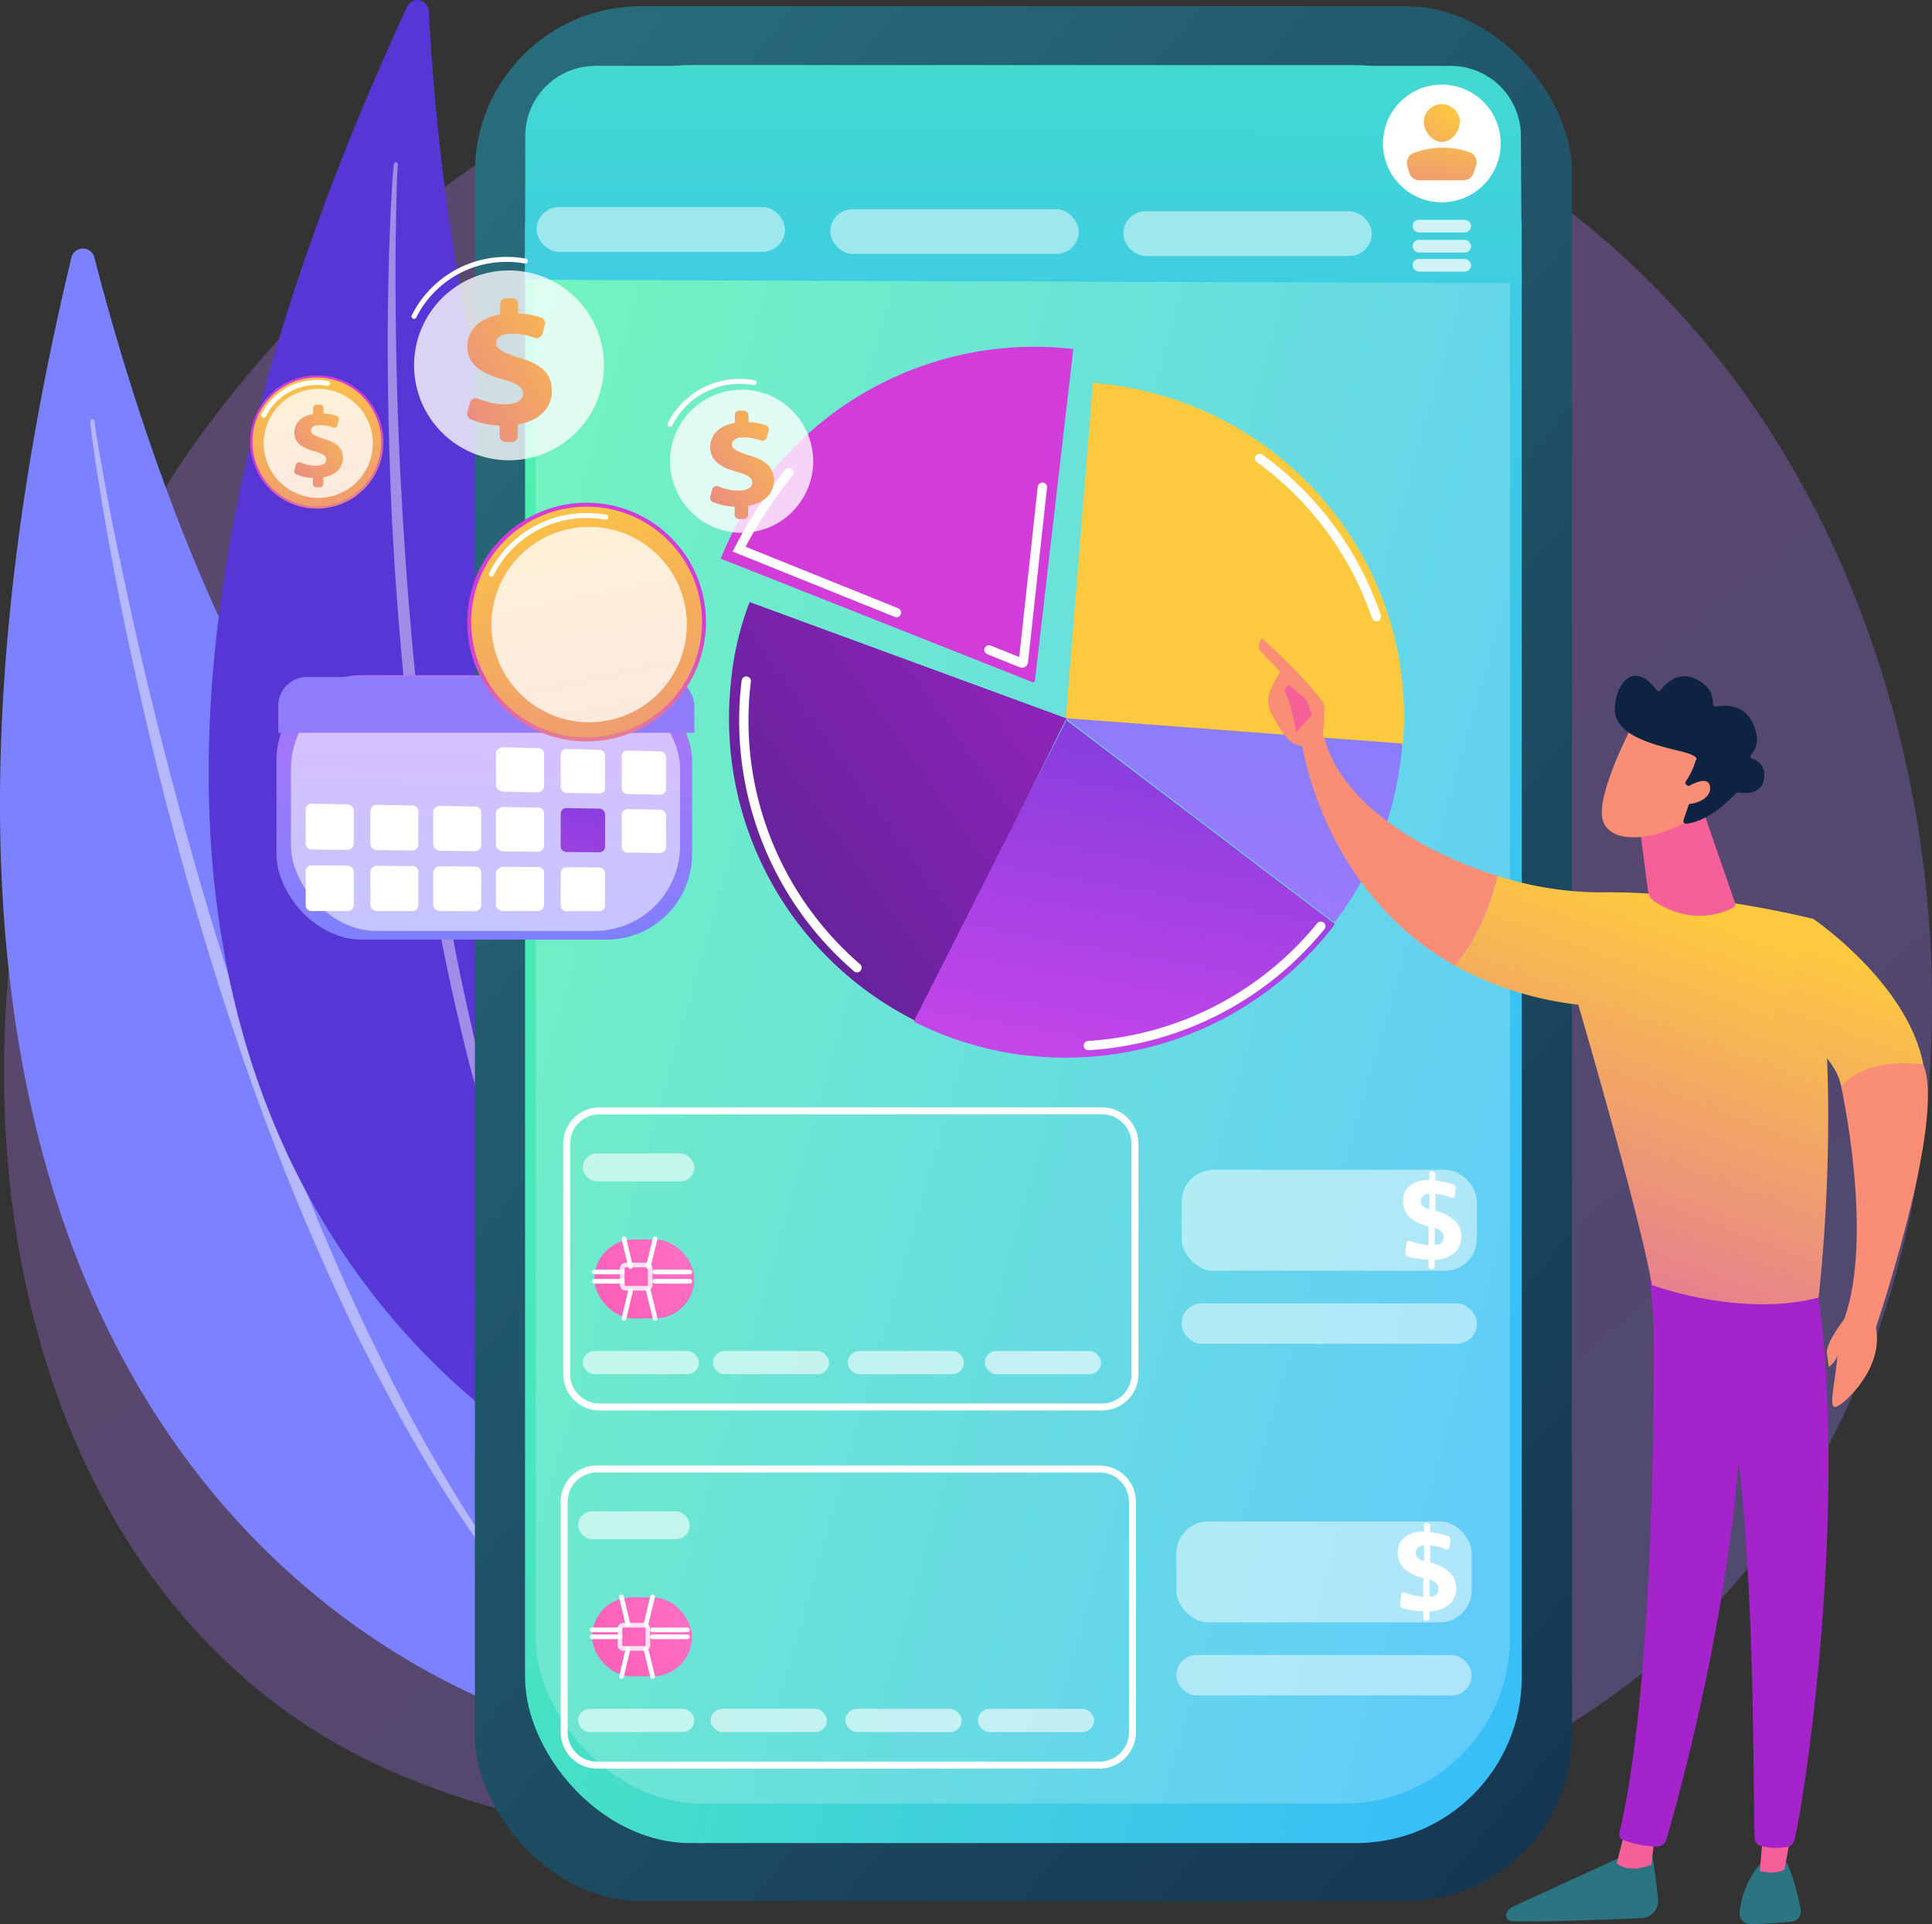 <svg xmlns="http://www.w3.org/2000/svg" xmlns:xlink="http://www.w3.org/1999/xlink" width="340.807" height="339.45" viewBox="0 0 340.807 339.45">
  <rect x="0" y="0" width="340.807" height="339.45" fill="#333333" stroke="none"/>
  <defs>
    <linearGradient id="linear-gradient" x1="1.084" y1="1.171" x2="0.388" y2="0.407" gradientUnits="objectBoundingBox">
      <stop offset="0" stop-color="#7c81ff"/>
      <stop offset="1" stop-color="#b273f8"/>
    </linearGradient>
    <linearGradient id="linear-gradient-2" x1="-0.983" y1="-0.077" x2="-2.764" y2="0.889" xlink:href="#linear-gradient"/>
    <linearGradient id="linear-gradient-3" x1="-2.858" y1="-0.451" x2="-5.005" y2="0.473" gradientUnits="objectBoundingBox">
      <stop offset="0" stop-color="#5637d5"/>
      <stop offset="1" stop-color="#e249ef"/>
    </linearGradient>
    <linearGradient id="linear-gradient-4" x1="0.022" y1="-0.171" x2="1.163" y2="1.429" gradientUnits="objectBoundingBox">
      <stop offset="0" stop-color="#2b7482"/>
      <stop offset="1" stop-color="#0e2242"/>
    </linearGradient>
    <linearGradient id="linear-gradient-5" x1="-0.313" y1="0.077" x2="0.995" y2="0.757" gradientUnits="objectBoundingBox">
      <stop offset="0" stop-color="#53ff97"/>
      <stop offset="1" stop-color="#38bff7"/>
    </linearGradient>
    <linearGradient id="linear-gradient-6" x1="0.543" y1="-3.283" x2="0.483" y2="2.257" xlink:href="#linear-gradient-5"/>
    <linearGradient id="linear-gradient-7" x1="0.688" y1="0.092" x2="1.265" y2="-1.478" gradientUnits="objectBoundingBox">
      <stop offset="0" stop-color="#fdc93f"/>
      <stop offset="1" stop-color="#d23cd9"/>
    </linearGradient>
    <linearGradient id="linear-gradient-8" x1="0.893" y1="-0.731" x2="-0.224" y2="2.065" xlink:href="#linear-gradient"/>
    <linearGradient id="linear-gradient-9" x1="1.521" y1="-1.596" x2="1.23" y2="-0.943" xlink:href="#linear-gradient-7"/>
    <linearGradient id="linear-gradient-10" x1="1.186" y1="-0.276" x2="-0.88" y2="1.553" gradientUnits="objectBoundingBox">
      <stop offset="0" stop-color="#a523cb"/>
      <stop offset="1" stop-color="#2a246d"/>
    </linearGradient>
    <linearGradient id="linear-gradient-11" x1="0.812" y1="-0.649" x2="0.34" y2="1.465" xlink:href="#linear-gradient-3"/>
    <linearGradient id="linear-gradient-12" x1="0.822" y1="0.039" x2="-3.031" y2="5.179" xlink:href="#linear-gradient-7"/>
    <linearGradient id="linear-gradient-13" x1="0.958" y1="-0.846" x2="-1.041" y2="5.105" xlink:href="#linear-gradient-7"/>
    <linearGradient id="linear-gradient-14" x1="2.727" y1="-0.572" x2="0.184" y2="0.652" gradientUnits="objectBoundingBox">
      <stop offset="0" stop-color="#ff8edd"/>
      <stop offset="1" stop-color="#fe62ba"/>
    </linearGradient>
    <linearGradient id="linear-gradient-16" x1="0.472" y1="1.055" x2="0.528" y2="-0.055" xlink:href="#linear-gradient"/>
    <linearGradient id="linear-gradient-17" x1="0.5" y1="-3.333" x2="0.5" y2="7.333" xlink:href="#linear-gradient"/>
    <linearGradient id="linear-gradient-18" x1="1.465" y1="-3.662" x2="-0.75" y2="5.891" xlink:href="#linear-gradient-3"/>
    <linearGradient id="linear-gradient-19" x1="-0.184" y1="1.294" x2="0.486" y2="0.516" xlink:href="#linear-gradient-7"/>
    <linearGradient id="linear-gradient-20" x1="0.878" y1="-0.071" x2="-1.173" y2="3.028" xlink:href="#linear-gradient-7"/>
    <linearGradient id="linear-gradient-21" x1="1.304" y1="-0.302" x2="-1.589" y2="2.559" xlink:href="#linear-gradient-7"/>
    <linearGradient id="linear-gradient-24" x1="1.304" y1="-0.302" x2="-1.589" y2="2.559" xlink:href="#linear-gradient-7"/>
    <linearGradient id="linear-gradient-31" x1="13.629" y1="0.04" x2="14.658" y2="1.767" gradientUnits="objectBoundingBox">
      <stop offset="0" stop-color="#f98d76"/>
      <stop offset="1" stop-color="#f46097"/>
    </linearGradient>
    <linearGradient id="linear-gradient-32" x1="33.922" y1="1.716" x2="32.046" y2="-0.451" xlink:href="#linear-gradient-31"/>
    <linearGradient id="linear-gradient-33" x1="-7.382" y1="-0.484" x2="-10.217" y2="6.012" xlink:href="#linear-gradient-4"/>
    <linearGradient id="linear-gradient-34" x1="-35.858" y1="0.5" x2="-34.858" y2="0.5" xlink:href="#linear-gradient-31"/>
    <linearGradient id="linear-gradient-35" x1="-9.491" y1="0.031" x2="-12.388" y2="0.887" xlink:href="#linear-gradient-10"/>
    <linearGradient id="linear-gradient-36" x1="-23.647" y1="-2.223" x2="-30.664" y2="5.384" xlink:href="#linear-gradient-4"/>
    <linearGradient id="linear-gradient-37" x1="-50.037" y1="0.5" x2="-49.037" y2="0.5" xlink:href="#linear-gradient-31"/>
    <linearGradient id="linear-gradient-38" x1="-7.214" y1="-0.035" x2="-9.255" y2="0.806" xlink:href="#linear-gradient-10"/>
    <linearGradient id="linear-gradient-39" x1="0.65" y1="0.102" x2="0.146" y2="1.631" xlink:href="#linear-gradient-7"/>
    <linearGradient id="linear-gradient-40" x1="4.647" y1="-0.492" x2="4.993" y2="0.348" xlink:href="#linear-gradient-31"/>
    <linearGradient id="linear-gradient-41" x1="0.639" y1="0.298" x2="-0.627" y2="4.21" xlink:href="#linear-gradient-7"/>
    <linearGradient id="linear-gradient-42" x1="-15.062" y1="0.5" x2="-14.062" y2="0.5" xlink:href="#linear-gradient-31"/>
    <linearGradient id="linear-gradient-43" x1="-45.881" y1="-15.371" x2="-46.202" y2="-16.437" xlink:href="#linear-gradient-31"/>
    <linearGradient id="linear-gradient-44" x1="-35.274" y1="-12.852" x2="-35.069" y2="-11.673" xlink:href="#linear-gradient-4"/>
    <linearGradient id="linear-gradient-45" x1="-152.694" y1="-76.97" x2="-153.638" y2="-81.618" xlink:href="#linear-gradient-31"/>
    <linearGradient id="linear-gradient-46" x1="-68.587" y1="1.924" x2="-69.504" y2="-0.193" xlink:href="#linear-gradient-31"/>
    <linearGradient id="linear-gradient-47" x1="-118.397" y1="2.308" x2="-119.661" y2="-2.643" xlink:href="#linear-gradient-31"/>
  </defs>
  <g id="img2" transform="translate(-466.72 -470.1)">
    <path id="Trazado_210044" data-name="Trazado 210044" d="M771.773,773.07a129.528,129.528,0,0,1-22.838,18.1c-59.145,38.551-126.754,27.44-147.658,23.642-33.724-6.127-62.193-10.45-86.652-32.021-55.579-49.017-52.876-151.271-10.407-214.612,5.035-7.51,47.44-68.87,115.2-77.516,1.657-.211,2.894-.332,3.977-.444,10.482-1.083,75.434-6.8,128.4,36.514a155.561,155.561,0,0,1,31.1,34.441C824.253,623.537,824.384,720.132,771.773,773.07Z" transform="translate(-5.165 -16.934)" opacity="0.3" fill="url(#linear-gradient)"/>
    <g id="Grupo_92952" data-name="Grupo 92952" transform="translate(466.72 470.1)">
      <g id="Grupo_92950" data-name="Grupo 92950" transform="translate(0 43.839)">
        <path id="Trazado_210045" data-name="Trazado 210045" d="M479.316,833.314a2.088,2.088,0,0,1,4.05-.039c5.209,20.329,20.538,73.205,45.327,101.643,40.361,46.3,66.235,120.589,38.857,158.141C567.549,1093.058,424.255,1063.319,479.316,833.314Z" transform="translate(-466.72 -831.714)" fill="url(#linear-gradient-2)"/>
        <path id="Trazado_210046" data-name="Trazado 210046" d="M598.1,1080.632c.036.661.119,1.2.182,1.792l.223,1.729.485,3.449c.339,2.3.713,4.586,1.087,6.877q1.147,6.866,2.45,13.7c1.744,9.117,3.734,18.185,5.86,27.222s4.48,18.022,7.036,26.949,5.255,17.817,8.236,26.615a445.822,445.822,0,0,0,20.906,51.649c4.13,8.327,8.481,16.551,13.3,24.505a241.338,241.338,0,0,0,15.837,22.928.366.366,0,0,0,.584-.441l0,0a269.582,269.582,0,0,1-15.115-23.255c-4.663-7.986-8.857-16.237-12.83-24.584s-7.6-16.862-11.041-25.448-6.514-17.317-9.542-26.059c-5.984-17.515-11.029-35.343-15.581-53.292q-3.385-13.47-6.249-27.068-1.447-6.794-2.755-13.617l-1.247-6.833-.588-3.422-.275-1.712c-.081-.562-.177-1.165-.228-1.66l-.008-.082a.363.363,0,0,0-.723.057Z" transform="translate(-582.172 -1050.119)" fill="#fff" opacity="0.43"/>
      </g>
      <g id="Grupo_92951" data-name="Grupo 92951" transform="translate(36.811 0)">
        <path id="Trazado_210047" data-name="Trazado 210047" d="M805.387,471.258a2,2,0,0,1,3.806.729c1.043,20.051,5.425,72.542,23.3,103.9,29.1,51.057,39.327,125.622,6.551,155.667C839.042,731.553,710.267,676.573,805.387,471.258Z" transform="translate(-770.364 -470.1)" fill="url(#linear-gradient-3)"/>
        <path id="Trazado_210048" data-name="Trazado 210048" d="M1032.014,706.327c-.091.629-.117,1.153-.169,1.716l-.117,1.664-.2,3.326c-.117,2.218-.2,4.437-.282,6.655q-.223,6.657-.3,13.317c-.089,8.881.062,17.762.347,26.64s.794,17.75,1.5,26.606,1.56,17.7,2.693,26.521a426.239,426.239,0,0,0,9.847,52.4c2.3,8.591,4.828,17.127,7.845,25.5a230.637,230.637,0,0,0,10.527,24.5.357.357,0,0,0,.643-.309l0,0a258.268,258.268,0,0,1-9.774-24.67c-2.862-8.372-5.235-16.9-7.382-25.482s-3.942-17.251-5.543-25.954-2.835-17.473-4.023-26.244c-2.3-17.558-3.664-35.232-4.543-52.926q-.631-13.273-.748-26.568-.075-6.645-.013-13.292l.121-6.644.094-3.32.065-1.658c.03-.542.054-1.127.1-1.6l.008-.08a.353.353,0,0,0-.7-.085Z" transform="translate(-999.337 -677.423)" fill="#fff" opacity="0.43"/>
      </g>
    </g>
    <g id="Grupo_92992" data-name="Grupo 92992" transform="translate(506.537 471.2)">
      <g id="Grupo_92954" data-name="Grupo 92954" transform="translate(43.956 0)">
        <g id="Grupo_92953" data-name="Grupo 92953">
          <rect id="Rectángulo_39632" data-name="Rectángulo 39632" width="193.522" height="334.291" rx="29.249" fill="url(#linear-gradient-4)"/>
          <rect id="Rectángulo_39633" data-name="Rectángulo 39633" width="175.815" height="313.68" rx="29.249" transform="translate(8.849 10.39)" fill="url(#linear-gradient-5)"/>
        </g>
        <rect id="Rectángulo_39634" data-name="Rectángulo 39634" width="171.9" height="298.018" rx="29.249" transform="translate(10.693 19.067)" fill="#fff" opacity="0.21"/>
        <path id="Trazado_210049" data-name="Trazado 210049" d="M1406.534,604.325l-.149-25.973a12.375,12.375,0,0,0-12.438-12.364H1243.193a12.375,12.375,0,0,0-12.438,12.364l-.036,25.372Z" transform="translate(-1221.87 -555.464)" fill="url(#linear-gradient-6)"/>
      </g>
      <g id="Grupo_92956" data-name="Grupo 92956" transform="translate(87.327 60.075)">
        <g id="Grupo_92955" data-name="Grupo 92955">
          <path id="Trazado_210050" data-name="Trazado 210050" d="M2076.938,1091.383c.02-.214.039-.429.056-.643,2.618-32.469-21.87-60.935-54.694-63.581l-4.792,59.433Z" transform="translate(-1956.646 -1020.799)" fill="url(#linear-gradient-7)"/>
          <path id="Trazado_210051" data-name="Trazado 210051" d="M2016.741,1515.2l47.493,36.064a59.348,59.348,0,0,0,11.873-30.5c.034-.362.063-.724.091-1.085Z" transform="translate(-1955.972 -1449.672)" fill="url(#linear-gradient-8)"/>
          <path id="Trazado_210052" data-name="Trazado 210052" d="M1570.893,1033.615l6.772-58.507a59.648,59.648,0,0,0-62.187,36.982l54.984,21.783A.317.317,0,0,0,1570.893,1033.615Z" transform="translate(-1515.478 -974.707)" fill="url(#linear-gradient-9)"/>
          <path id="Trazado_210053" data-name="Trazado 210053" d="M1586.944,1366.787l-55.879-20.522a52.85,52.85,0,0,0-3.345,14.609,59.645,59.645,0,0,0,32.816,59.374Z" transform="translate(-1525.97 -1301.22)" fill="url(#linear-gradient-10)"/>
          <path id="Trazado_210054" data-name="Trazado 210054" d="M1823.166,1517.5l.006-.048-.019.038-.112-.085-.052.409-26.776,52.84a59.442,59.442,0,0,0,19.446,5.949l0-.031c.347.043.694.085,1.043.122a59.593,59.593,0,0,0,53.828-23.225Z" transform="translate(-1762.179 -1451.61)" fill="url(#linear-gradient-11)"/>
        </g>
        <path id="Trazado_210055" data-name="Trazado 210055" d="M1563.007,1506.9a.817.817,0,0,1-.534-.2,58.363,58.363,0,0,1-20.07-48.779c.066-.825.152-1.664.254-2.493a.82.82,0,1,1,1.627.2c-.1.807-.182,1.622-.247,2.424a56.718,56.718,0,0,0,19.505,47.4.82.82,0,0,1-.535,1.442Z" transform="translate(-1538.975 -1396.52)" fill="#fff"/>
        <path id="Trazado_210056" data-name="Trazado 210056" d="M2044.285,1834.038a.82.82,0,0,1-.048-1.638,56.62,56.62,0,0,0,40.42-20.744.82.82,0,1,1,1.271,1.036,58.264,58.264,0,0,1-41.594,21.344Z" transform="translate(-1979.456 -1709.926)" fill="#fff"/>
        <path id="Trazado_210057" data-name="Trazado 210057" d="M2314.3,1160.044a.821.821,0,0,1-.776-.556,56.345,56.345,0,0,0-20.293-27.535.82.82,0,0,1,.965-1.326,57.979,57.979,0,0,1,20.88,28.332.822.822,0,0,1-.776,1.085Z" transform="translate(-2198.646 -1111.586)" fill="#fff"/>
        <path id="Trazado_210058" data-name="Trazado 210058" d="M1561.657,1177.481a.819.819,0,0,1-.306-.06l-28.585-11.522.408-.8a81.577,81.577,0,0,1,8.868-13.639.82.82,0,0,1,1.288,1.016,80.709,80.709,0,0,0-8.282,12.573l26.916,10.849a.82.82,0,0,1-.307,1.581Z" transform="translate(-1530.67 -1129.76)" fill="#fff"/>
        <path id="Trazado_210059" data-name="Trazado 210059" d="M1905.631,1205.194a1.055,1.055,0,0,1-.4-.077l-5.742-2.315a.82.82,0,1,1,.614-1.521l5.033,2.029,3.266-30.032a.82.82,0,1,1,1.63.177l-3.349,30.793a1.059,1.059,0,0,1-1.056.946Z" transform="translate(-1852.486 -1148.563)" fill="#fff"/>
      </g>
      <g id="Grupo_92957" data-name="Grupo 92957" transform="translate(199.842 9.524)">
        <circle id="Elipse_5199" data-name="Elipse 5199" cx="10.383" cy="10.383" r="10.383" transform="translate(0 14.683) rotate(-45)" fill="#fff"/>
        <path id="Trazado_210060" data-name="Trazado 210060" d="M2544.767,624.7c0,1.758-1.425,3.656-3.183,3.656s-3.183-1.9-3.183-3.656a3.189,3.189,0,0,1,6.367,0Z" transform="translate(-2526.904 -613.942)" fill="url(#linear-gradient-12)"/>
        <path id="Trazado_210061" data-name="Trazado 210061" d="M2516.1,690.77h7.771a1.88,1.88,0,0,0,1.791-1.308l.418-1.307a1.879,1.879,0,0,0-1.135-2.338,14.484,14.484,0,0,0-9.782.107,1.873,1.873,0,0,0-1.2,2.271l.322,1.187A1.881,1.881,0,0,0,2516.1,690.77Z" transform="translate(-2505.37 -669.586)" fill="url(#linear-gradient-13)"/>
      </g>
      <g id="Grupo_92966" data-name="Grupo 92966" transform="translate(59.531 194.271)">
        <path id="Trazado_210062" data-name="Trazado 210062" d="M1381.272,2135.111H1292.6a6.408,6.408,0,0,1-6.4-6.4v-40.669a6.408,6.408,0,0,1,6.4-6.4h88.673a6.408,6.408,0,0,1,6.4,6.4v40.669A6.408,6.408,0,0,1,1381.272,2135.111Zm-88.673-52.24a5.176,5.176,0,0,0-5.171,5.17v40.669a5.177,5.177,0,0,0,5.171,5.171h88.673a5.177,5.177,0,0,0,5.171-5.171v-40.669a5.176,5.176,0,0,0-5.171-5.17Z" transform="translate(-1286.198 -2081.641)" fill="#fff"/>
        <g id="Grupo_92964" data-name="Grupo 92964" transform="translate(5.098 22.768)">
          <rect id="Rectángulo_39635" data-name="Rectángulo 39635" width="17.629" height="13.94" rx="6.97" transform="translate(0.41 0.529)" fill="url(#linear-gradient-14)"/>
          <g id="Grupo_92963" data-name="Grupo 92963">
            <path id="Trazado_210063" data-name="Trazado 210063" d="M1373.563,2312.553h-3.722a1.01,1.01,0,0,1-1.009-1.009v-2.9a1.01,1.01,0,0,1,1.009-1.009h3.722a1.01,1.01,0,0,1,1.009,1.009v2.9A1.01,1.01,0,0,1,1373.563,2312.553Zm-3.722-4.1a.189.189,0,0,0-.189.188v2.9a.189.189,0,0,0,.189.188h3.722a.189.189,0,0,0,.189-.188v-2.9a.189.189,0,0,0-.189-.188Z" transform="translate(-1363.912 -2303.004)" fill="#fff" opacity="0.8"/>
            <g id="Grupo_92958" data-name="Grupo 92958" transform="translate(0 5.859)">
              <path id="Trazado_210064" data-name="Trazado 210064" d="M1333.58,2318.6h-4.92a.41.41,0,1,1,0-.82h4.92a.41.41,0,0,1,0,.82Z" transform="translate(-1328.25 -2317.778)" fill="#fff"/>
              <path id="Trazado_210065" data-name="Trazado 210065" d="M1333.58,2332.126h-4.92a.41.41,0,1,1,0-.82h4.92a.41.41,0,0,1,0,.82Z" transform="translate(-1328.25 -2329.666)" fill="#fff"/>
            </g>
            <g id="Grupo_92959" data-name="Grupo 92959" transform="translate(10.66 5.859)">
              <path id="Trazado_210066" data-name="Trazado 210066" d="M1422.737,2318.6h-6.15a.41.41,0,1,1,0-.82h6.15a.41.41,0,1,1,0,.82Z" transform="translate(-1416.177 -2317.778)" fill="#fff"/>
              <path id="Trazado_210067" data-name="Trazado 210067" d="M1422.737,2332.126h-6.15a.41.41,0,1,1,0-.82h6.15a.41.41,0,1,1,0,.82Z" transform="translate(-1416.177 -2329.666)" fill="#fff"/>
            </g>
            <g id="Grupo_92962" data-name="Grupo 92962" transform="translate(5.214)">
              <g id="Grupo_92960" data-name="Grupo 92960">
                <path id="Trazado_210068" data-name="Trazado 210068" d="M1372.828,2275.171a.41.41,0,0,1-.4-.315l-1.16-4.9a.41.41,0,0,1,.8-.189l1.16,4.9a.411.411,0,0,1-.4.5Z" transform="translate(-1371.258 -2269.452)" fill="#fff"/>
                <path id="Trazado_210069" data-name="Trazado 210069" d="M1407.108,2275.167a.391.391,0,0,1-.1-.012.41.41,0,0,1-.3-.5l1.2-4.9a.41.41,0,0,1,.8.2l-1.2,4.9A.41.41,0,0,1,1407.108,2275.167Z" transform="translate(-1402.401 -2269.448)" fill="#fff"/>
              </g>
              <g id="Grupo_92961" data-name="Grupo 92961" transform="translate(0 9.152)">
                <path id="Trazado_210070" data-name="Trazado 210070" d="M1371.668,2350.662a.4.4,0,0,1-.095-.011.41.41,0,0,1-.3-.493l1.16-4.9a.41.41,0,0,1,.8.189l-1.16,4.9A.41.41,0,0,1,1371.668,2350.662Z" transform="translate(-1371.258 -2344.942)" fill="#fff"/>
                <path id="Trazado_210071" data-name="Trazado 210071" d="M1408.311,2350.656a.41.41,0,0,1-.4-.312l-1.2-4.9a.41.41,0,0,1,.8-.2l1.2,4.9a.409.409,0,0,1-.3.5A.391.391,0,0,1,1408.311,2350.656Z" transform="translate(-1402.401 -2344.937)" fill="#fff"/>
              </g>
            </g>
          </g>
        </g>
        <rect id="Rectángulo_39636" data-name="Rectángulo 39636" width="19.679" height="4.92" rx="2.46" transform="translate(3.458 8.128)" fill="#fff" opacity="0.6"/>
        <g id="Grupo_92965" data-name="Grupo 92965" transform="translate(3.458 42.977)" opacity="0.6">
          <rect id="Rectángulo_39637" data-name="Rectángulo 39637" width="20.499" height="4.1" rx="2.05" fill="#fff"/>
          <rect id="Rectángulo_39638" data-name="Rectángulo 39638" width="20.499" height="4.1" rx="2.05" transform="translate(22.959)" fill="#fff"/>
          <rect id="Rectángulo_39639" data-name="Rectángulo 39639" width="20.499" height="4.1" rx="2.05" transform="translate(46.738)" fill="#fff"/>
          <rect id="Rectángulo_39640" data-name="Rectángulo 39640" width="20.499" height="4.1" rx="2.05" transform="translate(70.928)" fill="#fff"/>
        </g>
      </g>
      <g id="Grupo_92975" data-name="Grupo 92975" transform="translate(59.089 257.452)">
        <path id="Trazado_210072" data-name="Trazado 210072" d="M1377.628,2656.267h-88.673a6.408,6.408,0,0,1-6.4-6.4V2609.2a6.408,6.408,0,0,1,6.4-6.4h88.673a6.408,6.408,0,0,1,6.4,6.4v40.669A6.408,6.408,0,0,1,1377.628,2656.267Zm-88.673-52.24a5.177,5.177,0,0,0-5.171,5.171v40.669a5.177,5.177,0,0,0,5.171,5.171h88.673a5.177,5.177,0,0,0,5.171-5.171V2609.2a5.177,5.177,0,0,0-5.171-5.171Z" transform="translate(-1282.554 -2602.797)" fill="#fff"/>
        <g id="Grupo_92973" data-name="Grupo 92973" transform="translate(5.13 22.769)">
          <rect id="Rectángulo_39641" data-name="Rectángulo 39641" width="17.629" height="13.94" rx="6.97" transform="translate(0.41 0.486)" fill="url(#linear-gradient-14)"/>
          <g id="Grupo_92972" data-name="Grupo 92972">
            <path id="Trazado_210073" data-name="Trazado 210073" d="M1370.181,2836.737h-3.722a1.01,1.01,0,0,1-1.009-1.009v-2.9a1.01,1.01,0,0,1,1.009-1.009h3.722a1.01,1.01,0,0,1,1.009,1.009v2.9A1.01,1.01,0,0,1,1370.181,2836.737Zm-3.722-4.1a.189.189,0,0,0-.189.188v2.9a.189.189,0,0,0,.189.188h3.722a.189.189,0,0,0,.189-.188v-2.9a.189.189,0,0,0-.189-.188Z" transform="translate(-1360.53 -2826.821)" fill="#fff" opacity="0.8"/>
            <g id="Grupo_92967" data-name="Grupo 92967" transform="translate(0 5.816)">
              <path id="Trazado_210074" data-name="Trazado 210074" d="M1330.2,2839.4h-4.92a.41.41,0,1,1,0-.82h4.92a.41.41,0,1,1,0,.82Z" transform="translate(-1324.868 -2838.58)" fill="#fff"/>
              <path id="Trazado_210075" data-name="Trazado 210075" d="M1330.2,2849.546h-4.92a.41.41,0,1,1,0-.82h4.92a.41.41,0,1,1,0,.82Z" transform="translate(-1324.868 -2847.496)" fill="#fff"/>
            </g>
            <g id="Grupo_92968" data-name="Grupo 92968" transform="translate(10.66 5.816)">
              <path id="Trazado_210076" data-name="Trazado 210076" d="M1419.356,2839.4h-6.15a.41.41,0,0,1,0-.82h6.15a.41.41,0,1,1,0,.82Z" transform="translate(-1412.796 -2838.58)" fill="#fff"/>
              <path id="Trazado_210077" data-name="Trazado 210077" d="M1419.356,2849.546h-6.15a.41.41,0,0,1,0-.82h6.15a.41.41,0,1,1,0,.82Z" transform="translate(-1412.796 -2847.496)" fill="#fff"/>
            </g>
            <g id="Grupo_92971" data-name="Grupo 92971" transform="translate(5.182)">
              <g id="Grupo_92969" data-name="Grupo 92969">
                <path id="Trazado_210078" data-name="Trazado 210078" d="M1369.184,2796.33a.41.41,0,0,1-.4-.316l-1.16-4.9a.41.41,0,0,1,.8-.189l1.16,4.9a.41.41,0,0,1-.3.493A.4.4,0,0,1,1369.184,2796.33Z" transform="translate(-1367.614 -2790.612)" fill="#fff"/>
                <path id="Trazado_210079" data-name="Trazado 210079" d="M1403.464,2796.328a.39.39,0,0,1-.1-.012.41.41,0,0,1-.3-.5l1.2-4.9a.41.41,0,0,1,.8.2l-1.2,4.9A.41.41,0,0,1,1403.464,2796.328Z" transform="translate(-1398.757 -2790.609)" fill="#fff"/>
              </g>
              <g id="Grupo_92970" data-name="Grupo 92970" transform="translate(0 9.151)">
                <path id="Trazado_210080" data-name="Trazado 210080" d="M1368.024,2871.819a.422.422,0,0,1-.095-.011.41.41,0,0,1-.3-.493l1.16-4.9a.41.41,0,0,1,.8.189l-1.16,4.9A.41.41,0,0,1,1368.024,2871.819Z" transform="translate(-1367.614 -2866.1)" fill="#fff"/>
                <path id="Trazado_210081" data-name="Trazado 210081" d="M1404.666,2871.813a.41.41,0,0,1-.4-.312l-1.2-4.9a.41.41,0,0,1,.8-.2l1.2,4.9a.409.409,0,0,1-.3.5A.4.4,0,0,1,1404.666,2871.813Z" transform="translate(-1398.757 -2866.094)" fill="#fff"/>
              </g>
            </g>
          </g>
        </g>
        <rect id="Rectángulo_39642" data-name="Rectángulo 39642" width="19.679" height="4.92" rx="2.46" transform="translate(3.08 8.085)" fill="#fff" opacity="0.6"/>
        <g id="Grupo_92974" data-name="Grupo 92974" transform="translate(3.08 42.934)" opacity="0.6">
          <rect id="Rectángulo_39643" data-name="Rectángulo 39643" width="20.499" height="4.1" rx="2.05" fill="#fff"/>
          <rect id="Rectángulo_39644" data-name="Rectángulo 39644" width="20.499" height="4.1" rx="2.05" transform="translate(23.369)" fill="#fff"/>
          <rect id="Rectángulo_39645" data-name="Rectángulo 39645" width="20.499" height="4.1" rx="2.05" transform="translate(47.148)" fill="#fff"/>
          <rect id="Rectángulo_39646" data-name="Rectángulo 39646" width="20.499" height="4.1" rx="2.05" transform="translate(70.518)" fill="#fff"/>
        </g>
      </g>
      <g id="Grupo_92977" data-name="Grupo 92977" transform="translate(168.614 205.279)">
        <rect id="Rectángulo_39647" data-name="Rectángulo 39647" width="52.103" height="17.811" rx="5.644" fill="#fff" opacity="0.49"/>
        <rect id="Rectángulo_39648" data-name="Rectángulo 39648" width="52.103" height="7.132" rx="3.566" transform="translate(0 23.57)" fill="#fff" opacity="0.49"/>
        <g id="Grupo_92976" data-name="Grupo 92976" transform="translate(39.074 0.249)">
          <path id="Trazado_210082" data-name="Trazado 210082" d="M2513.463,2174.5h0a.616.616,0,0,1,.544.6v1.042a15.333,15.333,0,0,1,1.806.313q.666.157,1.324.373a.609.609,0,0,1,.415.625l-.128,1.306a.49.49,0,0,1-.7.406,7.558,7.558,0,0,0-.888-.331,8.054,8.054,0,0,0-1.676-.313l-.154-.012v2.983a7.836,7.836,0,0,1,3.463,1.771,3.744,3.744,0,0,1,1.11,2.765,3.639,3.639,0,0,1-1.227,2.874,5.6,5.6,0,0,1-3.471,1.222v1.15a.523.523,0,0,1-.544.531h-.01a.578.578,0,0,1-.546-.577v-1.134l-.242-.011a15.915,15.915,0,0,1-2.011-.214,13.067,13.067,0,0,1-1.39-.32.6.6,0,0,1-.436-.619l.151-1.679a.531.531,0,0,1,.742-.438,10.9,10.9,0,0,0,1.222.4,10.7,10.7,0,0,0,1.954.326l.01-3.319a7.188,7.188,0,0,1-3.372-1.654,3.79,3.79,0,0,1-1.117-2.816,3.292,3.292,0,0,1,1.211-2.735,5.371,5.371,0,0,1,3.414-.953V2175A.492.492,0,0,1,2513.463,2174.5Zm-.546,3.983a1.836,1.836,0,0,0-1.087.384,1.118,1.118,0,0,0-.39.9,1.2,1.2,0,0,0,.361.89,2.558,2.558,0,0,0,1.117.57Zm.965,6.01v3.043a1.684,1.684,0,0,0,1.164-.362,1.3,1.3,0,0,0,.405-1.024,1.4,1.4,0,0,0-.376-1A2.763,2.763,0,0,0,2513.882,2184.488Z" transform="translate(-2508.293 -2174.494)" fill="#fff"/>
        </g>
      </g>
      <g id="Grupo_92979" data-name="Grupo 92979" transform="translate(167.692 267.319)">
        <rect id="Rectángulo_39649" data-name="Rectángulo 39649" width="52.103" height="17.811" rx="5.644" fill="#fff" opacity="0.49"/>
        <rect id="Rectángulo_39650" data-name="Rectángulo 39650" width="52.103" height="7.132" rx="3.566" transform="translate(0 23.57)" fill="#fff" opacity="0.49"/>
        <g id="Grupo_92978" data-name="Grupo 92978" transform="translate(39.074 0.249)">
          <path id="Trazado_210083" data-name="Trazado 210083" d="M2505.862,2686.247h0a.616.616,0,0,1,.544.6v1.042a15.338,15.338,0,0,1,1.805.313q.667.157,1.324.373a.609.609,0,0,1,.415.625l-.128,1.306a.49.49,0,0,1-.7.406,7.561,7.561,0,0,0-.888-.331,8.052,8.052,0,0,0-1.676-.313l-.154-.013v2.984a7.838,7.838,0,0,1,3.463,1.771,3.744,3.744,0,0,1,1.11,2.765,3.64,3.64,0,0,1-1.227,2.874,5.6,5.6,0,0,1-3.471,1.222v1.15a.523.523,0,0,1-.544.531h-.01a.578.578,0,0,1-.546-.577v-1.134l-.242-.011a15.87,15.87,0,0,1-2.011-.214,13.067,13.067,0,0,1-1.39-.32.6.6,0,0,1-.436-.619l.151-1.679a.531.531,0,0,1,.742-.438,10.941,10.941,0,0,0,1.222.4,10.721,10.721,0,0,0,1.954.326l.01-3.319a7.19,7.19,0,0,1-3.372-1.655,3.788,3.788,0,0,1-1.117-2.816,3.292,3.292,0,0,1,1.211-2.735,5.371,5.371,0,0,1,3.414-.953v-1.065A.492.492,0,0,1,2505.862,2686.247Zm-.546,3.982a1.84,1.84,0,0,0-1.088.384,1.118,1.118,0,0,0-.39.9,1.2,1.2,0,0,0,.361.89,2.555,2.555,0,0,0,1.117.57Zm.965,6.01v3.043a1.683,1.683,0,0,0,1.164-.362,1.3,1.3,0,0,0,.405-1.024,1.4,1.4,0,0,0-.376-1A2.766,2.766,0,0,0,2506.281,2696.239Z" transform="translate(-2500.692 -2686.245)" fill="#fff"/>
        </g>
      </g>
      <g id="Grupo_92980" data-name="Grupo 92980" transform="translate(209.363 37.679)" opacity="0.75">
        <rect id="Rectángulo_39651" data-name="Rectángulo 39651" width="10.324" height="2.239" rx="1.12" fill="#fff"/>
        <rect id="Rectángulo_39652" data-name="Rectángulo 39652" width="10.324" height="2.239" rx="1.12" transform="translate(0 3.545)" fill="#fff"/>
        <rect id="Rectángulo_39653" data-name="Rectángulo 39653" width="10.324" height="2.239" rx="1.12" transform="translate(0 6.904)" fill="#fff"/>
      </g>
      <rect id="Rectángulo_39654" data-name="Rectángulo 39654" width="43.827" height="7.89" rx="3.945" transform="translate(158.343 36.175)" fill="#fff" opacity="0.49"/>
      <rect id="Rectángulo_39655" data-name="Rectángulo 39655" width="43.827" height="7.89" rx="3.945" transform="translate(106.649 35.808)" fill="#fff" opacity="0.49"/>
      <rect id="Rectángulo_39656" data-name="Rectángulo 39656" width="43.827" height="7.89" rx="3.945" transform="translate(54.835 35.441)" fill="#fff" opacity="0.49"/>
      <g id="Grupo_92982" data-name="Grupo 92982" transform="translate(8.951 118.019)">
        <rect id="Rectángulo_39657" data-name="Rectángulo 39657" width="73.316" height="46.657" rx="15.089" fill="url(#linear-gradient-16)"/>
        <rect id="Rectángulo_39658" data-name="Rectángulo 39658" width="68.642" height="43.683" rx="15.089" transform="translate(2.559 1.436)" fill="#fff" opacity="0.54"/>
        <path id="Trazado_210084" data-name="Trazado 210084" d="M945.09,1465.251v-4.678a5.262,5.262,0,0,0-5.5-5.161H876.914a5.022,5.022,0,0,0-5.212,5.161v4.678Z" transform="translate(-871.373 -1455.078)" fill="url(#linear-gradient-17)"/>
        <g id="Grupo_92981" data-name="Grupo 92981" transform="translate(5.161 12.718)">
          <path id="Trazado_210085" data-name="Trazado 210085" d="M1196.949,1558.785a1.024,1.024,0,0,0-1-1.052l-6.157-.16c-.588-.016-1.321.432-1.321,1v5.767c0,.571.761,1.048,1.349,1.06l5.987.115a1.093,1.093,0,0,0,1.138-1.007Z" transform="translate(-1154.904 -1557.573)" fill="#fff"/>
          <path id="Trazado_210086" data-name="Trazado 210086" d="M1290.4,1561.19a1.071,1.071,0,0,0-1.048-1.043l-5.759-.15a.981.981,0,0,0-1.016,1v5.71a1.026,1.026,0,0,0,1.008,1.042l5.785.111a1,1,0,0,0,1.03-1Z" transform="translate(-1237.594 -1559.702)" fill="#fff"/>
          <path id="Trazado_210087" data-name="Trazado 210087" d="M1379.118,1563.516a1.081,1.081,0,0,0-1.054-1.034l-5.709-.154a1.016,1.016,0,0,0-1.059.984v5.654a1.059,1.059,0,0,0,1.038,1.037l5.723.112a1.028,1.028,0,0,0,1.062-.985Z" transform="translate(-1315.56 -1561.751)" fill="#fff"/>
          <path id="Trazado_210088" data-name="Trazado 210088" d="M1196.949,1645.654a1.012,1.012,0,0,0-1-1.043l-6.157-.1c-.588-.01-1.321.442-1.321,1.013v5.767c0,.571.761,1.044,1.349,1.05l5.987.059a1.1,1.1,0,0,0,1.138-1.016Z" transform="translate(-1154.904 -1633.968)" fill="#fff"/>
          <path id="Trazado_210089" data-name="Trazado 210089" d="M1290.4,1647.208a1.059,1.059,0,0,0-1.048-1.034l-5.759-.1a.992.992,0,0,0-1.016,1.009v5.711a1.014,1.014,0,0,0,1.008,1.032l5.785.056a1.012,1.012,0,0,0,1.03-1.008Z" transform="translate(-1237.594 -1635.349)" fill="url(#linear-gradient-18)"/>
          <path id="Trazado_210090" data-name="Trazado 210090" d="M1379.118,1648.681a1.069,1.069,0,0,0-1.054-1.025l-5.709-.1a1.027,1.027,0,0,0-1.059.994v5.654a1.047,1.047,0,0,0,1.038,1.027l5.723.059a1.039,1.039,0,0,0,1.062-.995Z" transform="translate(-1315.56 -1636.647)" fill="#fff"/>
          <path id="Trazado_210091" data-name="Trazado 210091" d="M920.03,1640.944a1.154,1.154,0,0,0-1.161-1.081l-6.227-.11a1.036,1.036,0,0,0-1.087,1.044v5.947a1.057,1.057,0,0,0,1.065,1.08l6.282.066a1.081,1.081,0,0,0,1.127-1.043Z" transform="translate(-911.556 -1629.79)" fill="#fff"/>
          <path id="Trazado_210092" data-name="Trazado 210092" d="M1014.129,1642.541a1.05,1.05,0,0,0-1.046-1.064l-6.232-.106a1.141,1.141,0,0,0-1.2,1.035v5.885a1.2,1.2,0,0,0,1.221,1.069l6.151.06a1.066,1.066,0,0,0,1.1-1.038Z" transform="translate(-994.247 -1631.212)" fill="#fff"/>
          <path id="Trazado_210093" data-name="Trazado 210093" d="M1105.539,1644.129a1.055,1.055,0,0,0-1.044-1.06l-6.183-.108a1.193,1.193,0,0,0-1.248,1.021v5.827a1.253,1.253,0,0,0,1.263,1.059l6.08.065a1.09,1.09,0,0,0,1.131-1.021Z" transform="translate(-1074.575 -1632.61)" fill="#fff"/>
          <path id="Trazado_210094" data-name="Trazado 210094" d="M1196.949,1732.522a1,1,0,0,0-1-1.033l-6.157-.047c-.588,0-1.321.452-1.321,1.023v5.767c0,.571.761,1.039,1.349,1.039l5.987,0a1.117,1.117,0,0,0,1.138-1.026Z" transform="translate(-1154.904 -1710.362)" fill="#fff"/>
          <path id="Trazado_210095" data-name="Trazado 210095" d="M1290.4,1733.228a1.048,1.048,0,0,0-1.048-1.025l-5.759-.041a1,1,0,0,0-1.016,1.019v5.711a1,1,0,0,0,1.008,1.023h5.785a1.023,1.023,0,0,0,1.03-1.017Z" transform="translate(-1237.594 -1710.996)" fill="#fff"/>
          <path id="Trazado_210096" data-name="Trazado 210096" d="M920.03,1730.5a1.141,1.141,0,0,0-1.161-1.07l-6.227-.05a1.049,1.049,0,0,0-1.087,1.055v5.947a1.045,1.045,0,0,0,1.065,1.069l6.282.006a1.094,1.094,0,0,0,1.127-1.055Z" transform="translate(-911.556 -1708.553)" fill="#fff"/>
          <path id="Trazado_210097" data-name="Trazado 210097" d="M1014.129,1731.181a1.038,1.038,0,0,0-1.046-1.054l-6.232-.047a1.153,1.153,0,0,0-1.2,1.046v5.885a1.191,1.191,0,0,0,1.221,1.058l6.151,0a1.078,1.078,0,0,0,1.1-1.048Z" transform="translate(-994.247 -1709.166)" fill="#fff"/>
          <path id="Trazado_210098" data-name="Trazado 210098" d="M1105.539,1731.886a1.043,1.043,0,0,0-1.044-1.05l-6.183-.05a1.206,1.206,0,0,0-1.248,1.032v5.827a1.239,1.239,0,0,0,1.263,1.048l6.08.008a1.1,1.1,0,0,0,1.131-1.031Z" transform="translate(-1074.575 -1709.787)" fill="#fff"/>
        </g>
      </g>
      <g id="Grupo_92991" data-name="Grupo 92991" transform="translate(0 33.982)">
        <g id="Grupo_92984" data-name="Grupo 92984" transform="translate(0 26.815)">
          <circle id="Elipse_5200" data-name="Elipse 5200" cx="11.758" cy="11.758" r="11.758" transform="matrix(0.454, -0.891, 0.891, 0.454, 0.262, 21.217)" fill="url(#linear-gradient-19)"/>
          <circle id="Elipse_5201" data-name="Elipse 5201" cx="11.367" cy="11.367" r="11.367" transform="translate(0 16.075) rotate(-45)" fill="url(#linear-gradient-20)"/>
          <path id="Trazado_210099" data-name="Trazado 210099" d="M847.235,1029.726a.442.442,0,0,1-.394-.641,10.888,10.888,0,0,1,9.767-6.014,11.039,11.039,0,0,1,1.972.177.442.442,0,0,1-.158.869,10.129,10.129,0,0,0-1.814-.163,10.009,10.009,0,0,0-8.979,5.529A.441.441,0,0,1,847.235,1029.726Z" transform="translate(-840.533 -1017.931)" fill="#fff"/>
          <circle id="Elipse_5202" data-name="Elipse 5202" cx="9.621" cy="9.621" r="9.621" transform="translate(4.057 10.436) rotate(-19.362)" fill="#fff" opacity="0.78"/>
          <g id="Grupo_92983" data-name="Grupo 92983" transform="translate(12.086 9.514)">
            <path id="Trazado_210100" data-name="Trazado 210100" d="M898.135,1073.106v-1.047a8.538,8.538,0,0,1-2.937-.637.606.606,0,0,1-.335-.715l.266-.975a.61.61,0,0,1,.828-.4,7.086,7.086,0,0,0,2.712.571c1.051,0,1.835-.356,1.835-1.087,0-.659-.606-1.051-2.066-1.443-2.084-.57-3.581-1.479-3.581-3.313,0-1.657,1.211-2.922,3.313-3.26v-1.047a.61.61,0,0,1,.61-.61h.615a.61.61,0,0,1,.61.61v.94a7.781,7.781,0,0,1,2.328.418.607.607,0,0,1,.379.733l-.244.9a.608.608,0,0,1-.8.411,6.349,6.349,0,0,0-2.283-.415c-1.247,0-1.6.517-1.6.98,0,.57.748.962,2.369,1.461,2.316.695,3.278,1.656,3.278,3.384,0,1.585-1.176,3.01-3.456,3.367v1.171a.61.61,0,0,1-.61.61h-.615A.61.61,0,0,1,898.135,1073.106Z" transform="translate(-894.842 -1059.145)" fill="url(#linear-gradient-21)"/>
          </g>
        </g>
        <g id="Grupo_92986" data-name="Grupo 92986" transform="translate(20.598)">
          <circle id="Elipse_5203" data-name="Elipse 5203" cx="20.469" cy="20.469" r="20.469" transform="translate(0 28.947) rotate(-45)" fill="url(#linear-gradient-19)"/>
          <circle id="Elipse_5204" data-name="Elipse 5204" cx="19.788" cy="19.788" r="19.788" transform="translate(0.963 28.947) rotate(-45)" fill="url(#linear-gradient-20)"/>
          <path id="Trazado_210101" data-name="Trazado 210101" d="M1066.035,854.865a.441.441,0,0,1-.394-.64,18.629,18.629,0,0,1,16.711-10.289,18.89,18.89,0,0,1,3.375.3.442.442,0,1,1-.158.869,17.988,17.988,0,0,0-3.216-.289,17.751,17.751,0,0,0-15.923,9.8A.441.441,0,0,1,1066.035,854.865Z" transform="translate(-1053.405 -833.696)" fill="#fff"/>
          <circle id="Elipse_5205" data-name="Elipse 5205" cx="16.748" cy="16.748" r="16.748" transform="translate(12.63 12.63)" fill="#fff" opacity="0.78"/>
          <g id="Grupo_92985" data-name="Grupo 92985" transform="translate(22.002 17.525)">
            <path id="Trazado_210102" data-name="Trazado 210102" d="M1152.271,928.338v-1.822a14.861,14.861,0,0,1-5.113-1.108,1.054,1.054,0,0,1-.583-1.245l.463-1.7a1.062,1.062,0,0,1,1.442-.7,12.338,12.338,0,0,0,4.721.994c1.829,0,3.194-.62,3.194-1.892,0-1.147-1.054-1.829-3.6-2.512-3.628-.992-6.233-2.574-6.233-5.768,0-2.884,2.109-5.086,5.768-5.675V905.1a1.062,1.062,0,0,1,1.062-1.062h1.071a1.062,1.062,0,0,1,1.062,1.062v1.636a13.546,13.546,0,0,1,4.052.728,1.056,1.056,0,0,1,.66,1.275l-.426,1.57a1.059,1.059,0,0,1-1.4.715,11.055,11.055,0,0,0-3.975-.722c-2.171,0-2.791.9-2.791,1.706,0,.992,1.3,1.674,4.124,2.543,4.031,1.209,5.706,2.884,5.706,5.892,0,2.76-2.047,5.24-6.016,5.861v2.039a1.062,1.062,0,0,1-1.062,1.062h-1.071A1.062,1.062,0,0,1,1152.271,928.338Z" transform="translate(-1146.538 -904.034)" fill="url(#linear-gradient-24)"/>
          </g>
        </g>
        <g id="Grupo_92988" data-name="Grupo 92988" transform="translate(33.875 44.879)">
          <circle id="Elipse_5206" data-name="Elipse 5206" cx="21.062" cy="21.062" r="21.062" transform="translate(0 29.786) rotate(-45)" fill="url(#linear-gradient-19)"/>
          <circle id="Elipse_5207" data-name="Elipse 5207" cx="20.362" cy="20.362" r="20.362" transform="translate(0.99 29.786) rotate(-45)" fill="url(#linear-gradient-20)"/>
          <path id="Trazado_210103" data-name="Trazado 210103" d="M1178.575,1227.9a.442.442,0,0,1-.394-.641,19.157,19.157,0,0,1,17.184-10.58,19.42,19.42,0,0,1,3.47.312.442.442,0,0,1-.158.869,18.549,18.549,0,0,0-3.312-.3,18.279,18.279,0,0,0-16.4,10.1A.441.441,0,0,1,1178.575,1227.9Z" transform="translate(-1165.579 -1206.129)" fill="#fff"/>
          <circle id="Elipse_5208" data-name="Elipse 5208" cx="17.234" cy="17.234" r="17.234" transform="translate(5.858 30.23) rotate(-45)" fill="#fff" opacity="0.78"/>
          <g id="Grupo_92987" data-name="Grupo 92987" transform="translate(22.639 18.033)">
            <path id="Trazado_210104" data-name="Trazado 210104" d="M1267.219,1303.422v-1.875a15.29,15.29,0,0,1-5.261-1.141,1.085,1.085,0,0,1-.6-1.281l.476-1.746a1.093,1.093,0,0,1,1.484-.715,12.7,12.7,0,0,0,4.857,1.023c1.883,0,3.287-.638,3.287-1.947,0-1.18-1.085-1.882-3.7-2.584-3.733-1.021-6.414-2.648-6.414-5.935,0-2.968,2.17-5.233,5.935-5.839v-1.875a1.092,1.092,0,0,1,1.092-1.093h1.1a1.092,1.092,0,0,1,1.092,1.093v1.684a13.938,13.938,0,0,1,4.17.749,1.087,1.087,0,0,1,.679,1.312l-.438,1.615a1.089,1.089,0,0,1-1.438.736,11.374,11.374,0,0,0-4.09-.743c-2.234,0-2.872.925-2.872,1.755,0,1.021,1.34,1.723,4.244,2.616,4.148,1.244,5.871,2.967,5.871,6.063,0,2.84-2.106,5.393-6.19,6.031v2.1a1.092,1.092,0,0,1-1.092,1.093h-1.1A1.093,1.093,0,0,1,1267.219,1303.422Z" transform="translate(-1261.319 -1278.413)" fill="url(#linear-gradient-24)"/>
          </g>
        </g>
        <g id="Grupo_92990" data-name="Grupo 92990" transform="translate(69.583 24.876)">
          <circle id="Elipse_5209" data-name="Elipse 5209" cx="15.432" cy="15.432" r="15.432" transform="translate(5.666 5.666)" fill="url(#linear-gradient-19)"/>
          <circle id="Elipse_5210" data-name="Elipse 5210" cx="14.919" cy="14.919" r="14.919" transform="translate(0 21.098) rotate(-45)" fill="url(#linear-gradient-20)"/>
          <path id="Trazado_210105" data-name="Trazado 210105" d="M1438.473,1029.92a.441.441,0,0,1-.394-.641,14.153,14.153,0,0,1,12.7-7.817,14.323,14.323,0,0,1,2.564.231.442.442,0,1,1-.159.869,13.446,13.446,0,0,0-2.405-.216,13.275,13.275,0,0,0-11.908,7.332A.441.441,0,0,1,1438.473,1029.92Z" transform="translate(-1429.677 -1014.578)" fill="#fff"/>
          <circle id="Elipse_5211" data-name="Elipse 5211" cx="12.627" cy="12.627" r="12.627" transform="matrix(0.973, -0.23, 0.23, 0.973, 6.233, 12.035)" fill="#fff" opacity="0.78"/>
          <g id="Grupo_92989" data-name="Grupo 92989" transform="translate(15.862 12.487)">
            <path id="Trazado_210106" data-name="Trazado 210106" d="M1504.276,1085.994v-1.374a11.2,11.2,0,0,1-3.855-.836.8.8,0,0,1-.439-.939l.349-1.28a.8.8,0,0,1,1.087-.524,9.3,9.3,0,0,0,3.559.749c1.379,0,2.408-.468,2.408-1.426,0-.865-.795-1.379-2.712-1.894-2.735-.748-4.7-1.941-4.7-4.349,0-2.174,1.59-3.834,4.348-4.278v-1.374a.8.8,0,0,1,.8-.8h.807a.8.8,0,0,1,.8.8v1.234a10.215,10.215,0,0,1,3.055.549.8.8,0,0,1,.5.961l-.321,1.183a.8.8,0,0,1-1.054.539,8.335,8.335,0,0,0-3-.544c-1.636,0-2.1.678-2.1,1.286,0,.748.982,1.262,3.109,1.917,3.039.912,4.3,2.174,4.3,4.442,0,2.081-1.543,3.951-4.536,4.419v1.537a.8.8,0,0,1-.8.8h-.807A.8.8,0,0,1,1504.276,1085.994Z" transform="translate(-1499.953 -1067.67)" fill="url(#linear-gradient-24)"/>
          </g>
        </g>
      </g>
    </g>
    <g id="Grupo_92997" data-name="Grupo 92997" transform="translate(688.775 582.746)">
      <g id="Grupo_92993" data-name="Grupo 92993" transform="translate(0)">
        <path id="Trazado_210107" data-name="Trazado 210107" d="M2306.4,1418.326c-.183.583,1.94,1.47,3.19-.913.044-1.143.739-6.037.056-6.968-3.636-4.957-10.685-11.171-10.685-11.171a1.677,1.677,0,0,0-.21,2.33l3.42,3.562a16.554,16.554,0,0,0-2,3.947,4.791,4.791,0,0,0,.478,3.527c.6,1.081,1.419,2.487,2.194,3.588A4.731,4.731,0,0,0,2306.4,1418.326Z" transform="translate(-2298.371 -1399.274)" fill="url(#linear-gradient-31)"/>
        <path id="Trazado_210108" data-name="Trazado 210108" d="M2337.057,1466.95l3.116,2.642.979,2.63-2.779,3.083s-.934-5.219-1.629-6.349S2336.411,1467.28,2337.057,1466.95Z" transform="translate(-2331.761 -1458.745)" fill="url(#linear-gradient-32)"/>
      </g>
      <g id="Grupo_92996" data-name="Grupo 92996" transform="translate(7.604 6.577)">
        <path id="Trazado_210109" data-name="Trazado 210109" d="M2683.767,3161.254s.787,4.457,1.173,8.869a3.04,3.04,0,0,1-2.908,3.293c-5.875.245-18.443.72-22.953.519a.989.989,0,0,1-.87-1.355,2.215,2.215,0,0,1,1.133-1.193l20.76-9.541Z" transform="translate(-2622.127 -2954.223)" fill="url(#linear-gradient-33)"/>
        <path id="Trazado_210110" data-name="Trazado 210110" d="M2825.916,3133.685l-.633,5.331s-3.637,1.693-6.12-.213l1.506-5.941Z" transform="translate(-2763.631 -2929.272)" fill="url(#linear-gradient-34)"/>
        <path id="Trazado_210111" data-name="Trazado 210111" d="M2828.609,2312.884c.273,1.392,1.467,69.475-5.811,99.985a1.036,1.036,0,0,0,.607,1.2,18.031,18.031,0,0,0,5.927,1.2,1.784,1.784,0,0,0,1.769-1.28c2.08-7.079,12.048-42.546,13.349-76.426,1.453-37.858,0-1.289,0-1.289l-.852-23.4Z" transform="translate(-2766.8 -2208.7)" fill="url(#linear-gradient-35)"/>
        <path id="Trazado_210112" data-name="Trazado 210112" d="M3006.154,3180.434s1.253,2.25,2.467,8.229a1.855,1.855,0,0,1-1.632,2.221c-1.94.19-4.927.436-7.319.419a1.849,1.849,0,0,1-1.831-2.062,15.6,15.6,0,0,1,3.641-8.554Z" transform="translate(-2920.633 -2971.078)" fill="url(#linear-gradient-36)"/>
        <path id="Trazado_210113" data-name="Trazado 210113" d="M3033.343,3121.6l-1.478,8.062s-1.461,1.087-4.352.3l.705-8.675Z" transform="translate(-2946.722 -2919.102)" fill="url(#linear-gradient-37)"/>
        <path id="Trazado_210114" data-name="Trazado 210114" d="M2895.383,2302.824c5.952,35.921-1.291,88.781-3.734,99.127a1.614,1.614,0,0,1-1.3,1.225,10.833,10.833,0,0,1-4.655-.186,1.479,1.479,0,0,1-1.063-1.362c-.328-8.365.262-59.714-5.284-80.008a4.609,4.609,0,0,0-1.778-2.543l-10.764-7.652-.825-12.37Z" transform="translate(-2804.769 -2196.551)" fill="url(#linear-gradient-38)"/>
        <g id="Grupo_92994" data-name="Grupo 92994" transform="translate(0 10.585)">
          <path id="Trazado_210115" data-name="Trazado 210115" d="M2609.054,1747.573c17.837-.295,37.518,4.683,37.518,4.683,5.317,31.024.93,66.807.93,66.807-13.809,3.621-29.387-2.214-29.387-2.214-2.3-12.967-13-49.461-13-49.461a58.754,58.754,0,0,1-21.807-6.92c4.51-5.227,6.636-11.879,7.559-15.811A59.849,59.849,0,0,0,2609.054,1747.573Z" transform="translate(-2556.366 -1719.948)" fill="url(#linear-gradient-39)"/>
          <path id="Trazado_210116" data-name="Trazado 210116" d="M2361.1,1542.192a3.413,3.413,0,0,1,3.97-1.115c2.625,11.088,16.388,20.078,30.528,24.472-.923,3.932-3.049,10.584-7.559,15.811C2364.569,1568.167,2361.1,1542.192,2361.1,1542.192Z" transform="translate(-2361.097 -1540.84)" fill="url(#linear-gradient-40)"/>
        </g>
        <path id="Trazado_210117" data-name="Trazado 210117" d="M3048.739,1824.612l6.842-17.271s16.661,11.32,19.4,25.673a39.431,39.431,0,0,0-14.484,3.882C3059.266,1830.119,3048.739,1824.612,3048.739,1824.612Z" transform="translate(-2965.375 -1764.448)" fill="url(#linear-gradient-41)"/>
        <path id="Trazado_210118" data-name="Trazado 210118" d="M2860.994,1649.26l5.675,16.413a.591.591,0,0,1-.269.712c-1.547.855-7.121,3.328-13.838-.931a2.784,2.784,0,0,1-1.282-1.989l-1.838-14.206Z" transform="translate(-2790.239 -1625.531)" fill="url(#linear-gradient-42)"/>
        <g id="Grupo_92995" data-name="Grupo 92995" transform="translate(52.902)">
          <path id="Trazado_210119" data-name="Trazado 210119" d="M2802.97,1523.889s-6.232,11.732-5.433,16.47,8.523,4.4,15.268.55l4.713-12.667Z" transform="translate(-2797.466 -1515.359)" fill="url(#linear-gradient-43)"/>
          <path id="Trazado_210120" data-name="Trazado 210120" d="M2829.275,1472.858a.484.484,0,0,1-.211-.708,12.625,12.625,0,0,0,1.734-3.681s1.12-.718-2.852-1.668-9.9-2.427-11.14-5.807c-1.214-3.3,1.976-11.586,7.064-4.981a.483.483,0,0,0,.766.005c.834-1.086,3.027-3.339,6.072-1.973,2.849,1.278,3.17,3.366,3.131,4.419a.481.481,0,0,0,.57.492c1.441-.275,4.9-.511,6.511,3.036,1.329,2.921.465,4.574-.322,5.383a.482.482,0,0,0,.206.8,2.9,2.9,0,0,1,2.047,3.311c-.169,3.067-3.6,2.8-4.574,2.657a.484.484,0,0,0-.429.152c-.837.926-4.608,4.859-8.689,5.333a.488.488,0,0,1-.512-.644l1.766-5.134a.486.486,0,0,0-.262-.6Z" transform="translate(-2814.235 -1453.528)" fill="url(#linear-gradient-44)"/>
          <path id="Trazado_210121" data-name="Trazado 210121" d="M2905.711,1608.053s4.438-3.045,4.762-.481-4,3.714-6.136,2.758Z" transform="translate(-2891.381 -1587.995)" fill="url(#linear-gradient-45)"/>
        </g>
        <path id="Trazado_210122" data-name="Trazado 210122" d="M3145.734,2021.6s5.823,26.271.548,41.04c6.467,3,5.272,2.433,5.272,2.433s12.793-37.379,8.663-47.355C3152.074,2016.856,3148.035,2019.044,3145.734,2021.6Z" transform="translate(-3050.611 -1949.153)" fill="url(#linear-gradient-46)"/>
        <path id="Trazado_210123" data-name="Trazado 210123" d="M3127.924,2384.427s-3.333,4.313-3.066,6.031.33,2.418.33,2.418,1.675-1.146,1.569-2.609c-.233,4.645-1.787,9.926-.374,9.671s8.73-7,7.076-14.188C3129.706,2383.141,3128.653,2383.425,3127.924,2384.427Z" transform="translate(-3032.252 -2270.938)" fill="url(#linear-gradient-47)"/>
      </g>
    </g>
  </g>
</svg>
